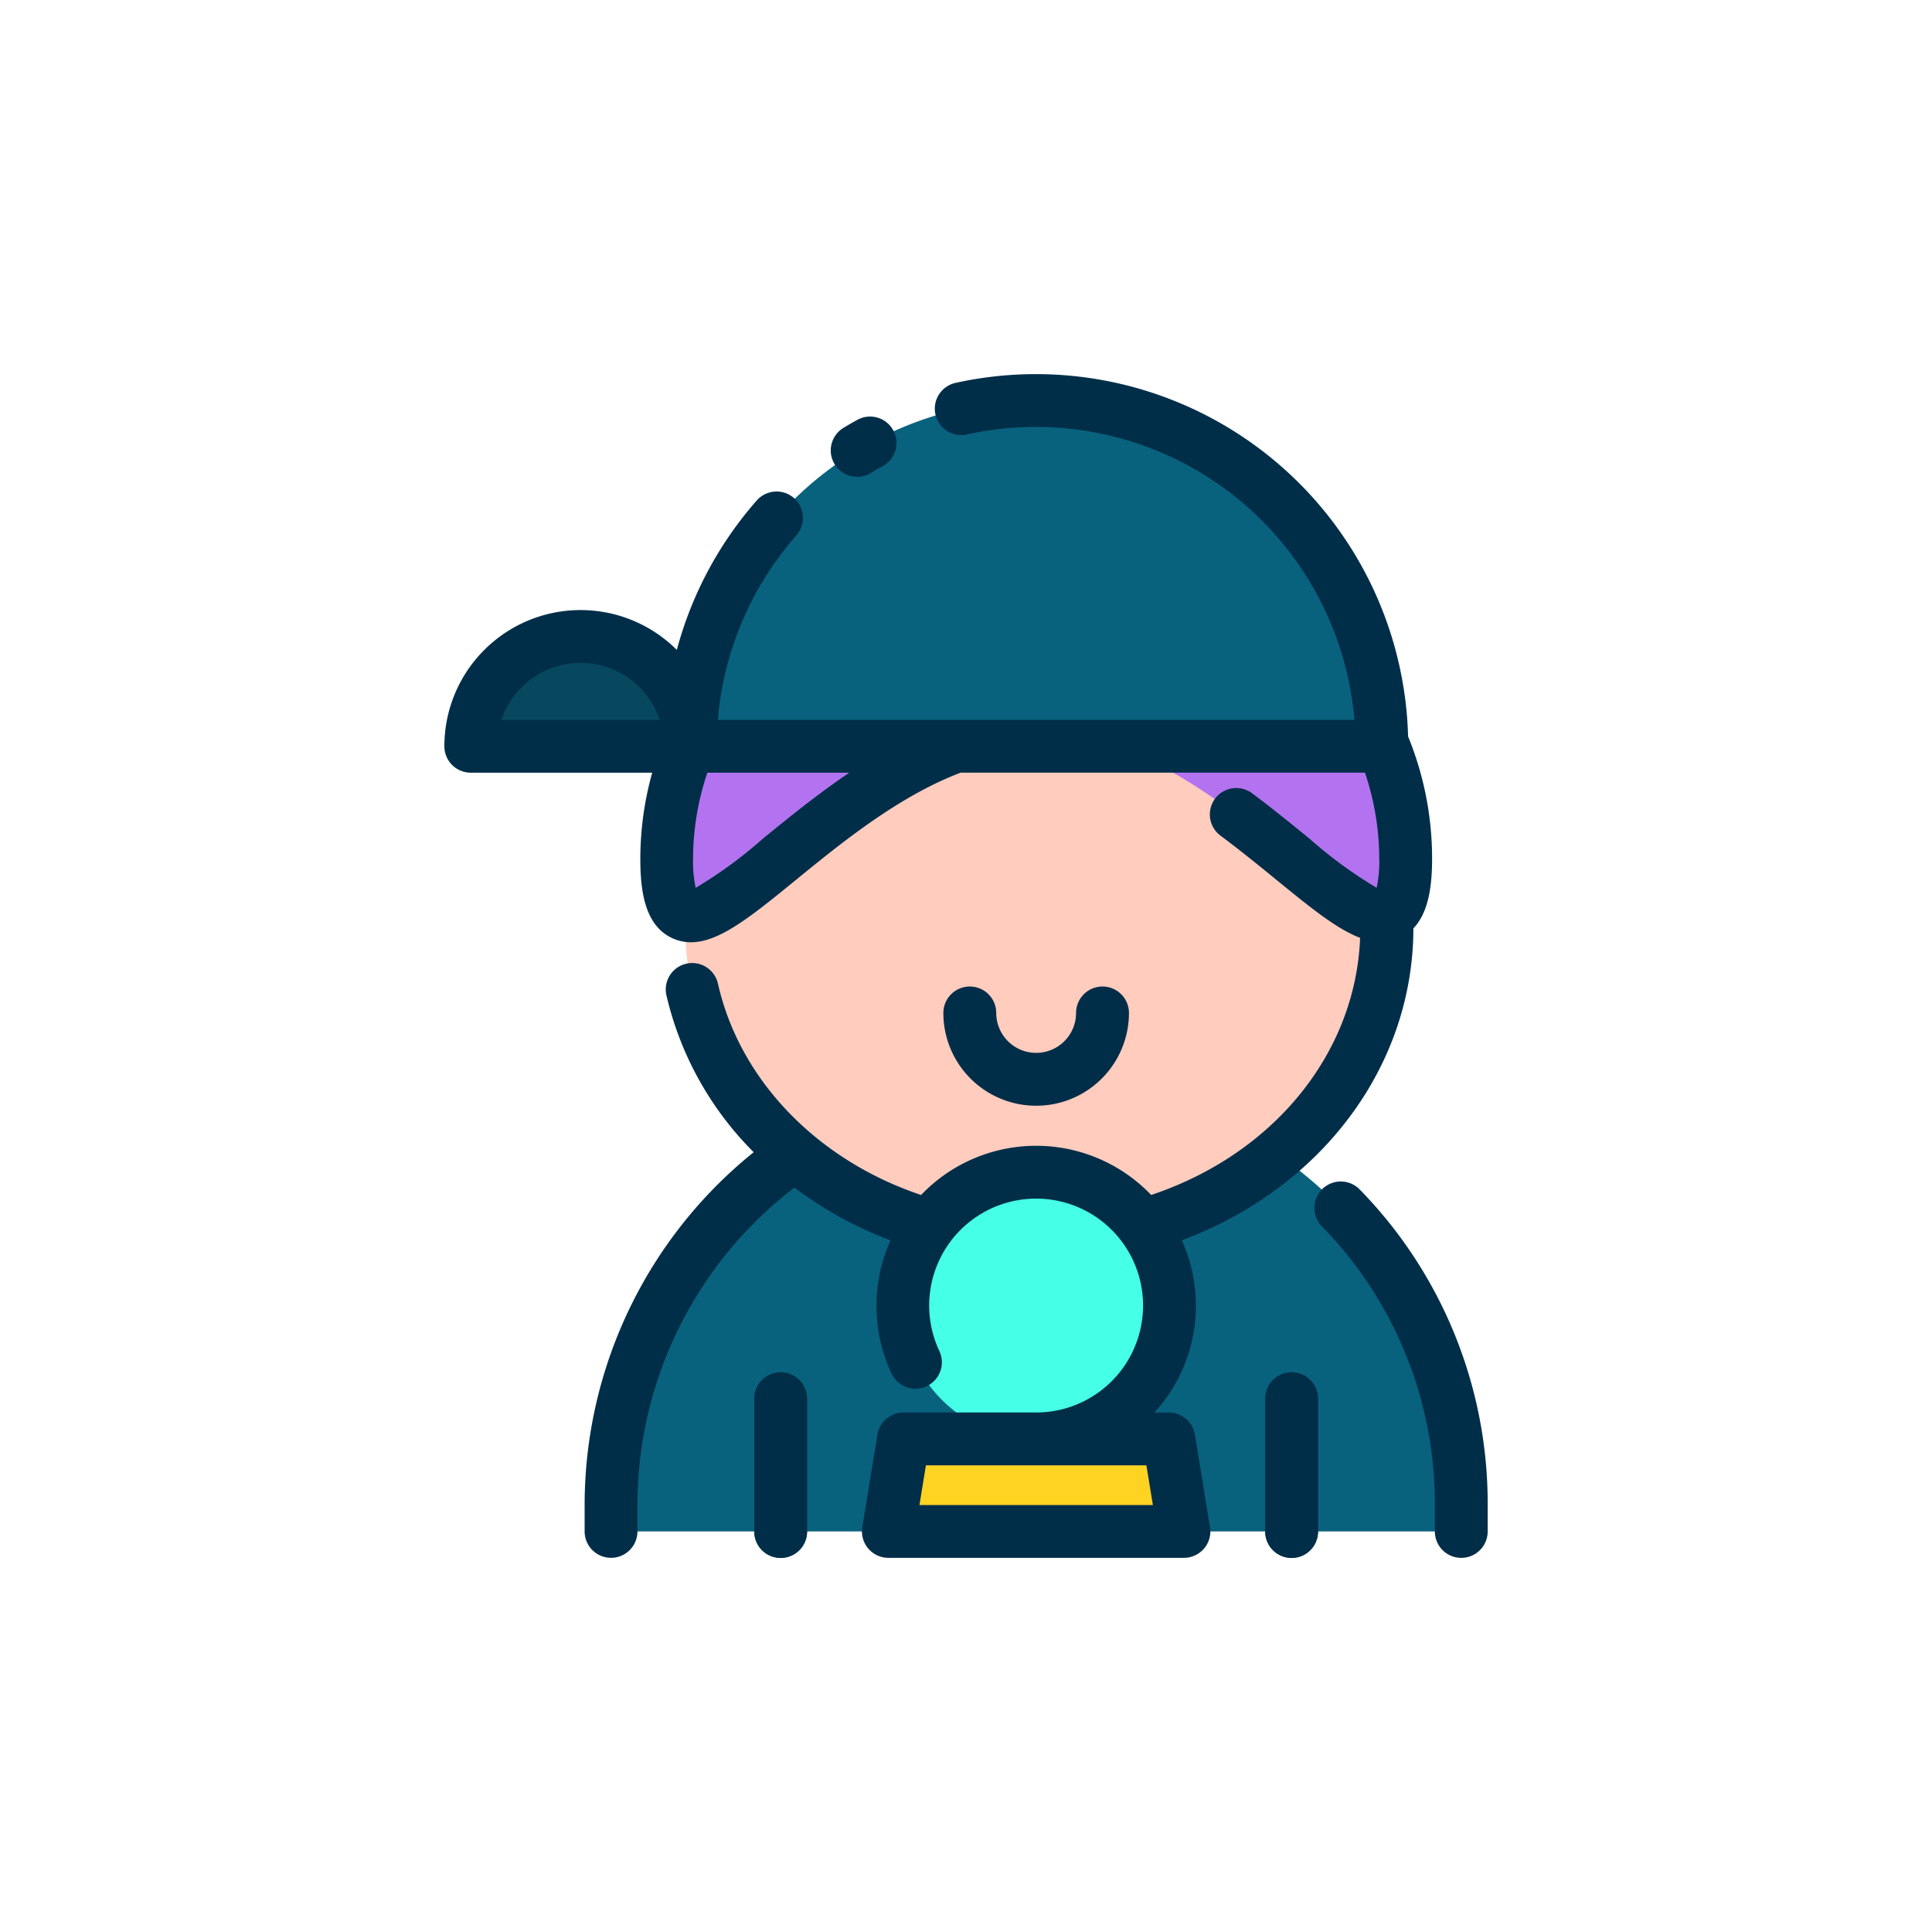 <svg height="512" viewBox="0 0 128 128" width="512" xmlns="http://www.w3.org/2000/svg"><g><g><path d="m68.648 71.507a28.167 28.167 0 0 0 -28.167 28.167v1.789h56.334v-1.789a28.167 28.167 0 0 0 -28.167-28.167z" fill="#09627d"/><ellipse cx="68.648" cy="61.474" fill="#ffccbe" rx="23.243" ry="20.69"/><path d="m93.128 56.877c0 12.035-10.96-8.432-24.48-8.432s-24.48 20.467-24.48 8.432 10.96-21.792 24.48-21.792 24.48 9.756 24.48 21.792z" fill="#b373f0"/><path d="m68.648 26.537a22.907 22.907 0 0 0 -22.907 22.907h45.814a22.907 22.907 0 0 0 -22.907-22.907z" fill="#09627d"/><path d="m38.463 42.166a7.279 7.279 0 0 0 -7.278 7.278h14.556a7.278 7.278 0 0 0 -7.278-7.278z" fill="#07485e"/><circle cx="68.648" cy="86.5" fill="#45ffe7" r="8.833"/><path d="m77.44 95.333h-17.584l-1 6.13h19.584z" fill="#ffd322"/><path d="m73.044 65.361a1.75 1.75 0 0 0 -1.75 1.75 2.646 2.646 0 1 1 -5.292 0 1.75 1.75 0 0 0 -3.5 0 6.146 6.146 0 1 0 12.292 0 1.75 1.75 0 0 0 -1.75-1.75z" fill="#e1a8a2"/><g fill="#07485e"><path d="m85.573 90.917a1.749 1.749 0 0 0 -1.75 1.75v8.8a1.75 1.75 0 0 0 3.5 0v-8.8a1.749 1.749 0 0 0 -1.75-1.75z"/><path d="m51.722 90.917a1.75 1.75 0 0 0 -1.75 1.75v8.8a1.75 1.75 0 0 0 3.5 0v-8.8a1.75 1.75 0 0 0 -1.75-1.75z"/></g></g><g fill="#002e49"><path d="m90.069 78.79a1.75 1.75 0 0 0 -2.506 2.443 26.275 26.275 0 0 1 7.5 18.441v1.789a1.75 1.75 0 0 0 3.5 0v-1.789a29.75 29.75 0 0 0 -8.494-20.884z"/><path d="m74.794 67.111a1.75 1.75 0 0 0 -3.5 0 2.646 2.646 0 1 1 -5.292 0 1.75 1.75 0 0 0 -3.5 0 6.146 6.146 0 1 0 12.292 0z"/><path d="m56.791 31.593a1.739 1.739 0 0 0 .907-.255c.258-.156.52-.309.786-.453a1.75 1.75 0 0 0 -1.678-3.072q-.469.257-.926.535a1.75 1.75 0 0 0 .911 3.245z"/><path d="m79.167 95.051a1.752 1.752 0 0 0 -1.728-1.468h-.95a10.507 10.507 0 0 0 1.811-11.407c9.25-3.457 15.327-11.522 15.341-20.67 1.065-1.116 1.239-3 1.239-4.629a21.345 21.345 0 0 0 -1.59-8.084 24.669 24.669 0 0 0 -29.984-23.425 1.75 1.75 0 1 0 .756 3.418 21.175 21.175 0 0 1 25.671 18.908h-42.17a21.129 21.129 0 0 1 5.2-12.223 1.75 1.75 0 0 0 -2.627-2.313 24.62 24.62 0 0 0 -5.295 9.9 9.023 9.023 0 0 0 -15.4 6.384 1.749 1.749 0 0 0 1.75 1.75h12.02a21.268 21.268 0 0 0 -.788 5.683c0 1.99.236 4.388 2.079 5.262a2.939 2.939 0 0 0 1.278.291c1.891 0 4.02-1.739 6.961-4.138 3.04-2.481 6.811-5.546 10.908-7.1h26.782a17.81 17.81 0 0 1 .947 5.683 8.193 8.193 0 0 1 -.172 1.944 29.175 29.175 0 0 1 -4.433-3.241c-1.152-.94-2.459-2.006-3.851-3.043a1.751 1.751 0 0 0 -2.09 2.809c1.331.989 2.605 2.029 3.729 2.946 2.235 1.824 4 3.26 5.55 3.847-.3 7.655-5.74 14.332-13.843 17.035a10.542 10.542 0 0 0 -15.243 0c-6.889-2.308-12.024-7.621-13.459-14a1.75 1.75 0 0 0 -3.415.767 21.617 21.617 0 0 0 5.782 10.4 30.01 30.01 0 0 0 -11.2 23.334v1.789a1.75 1.75 0 0 0 3.5 0v-1.786a26.494 26.494 0 0 1 10.4-20.991 25.583 25.583 0 0 0 6.367 3.496 10.545 10.545 0 0 0 .067 8.821 1.75 1.75 0 1 0 3.167-1.49 7.085 7.085 0 1 1 6.413 4.071h-8.791a1.751 1.751 0 0 0 -1.727 1.468l-1 6.13a1.75 1.75 0 0 0 1.727 2.032h19.583a1.751 1.751 0 0 0 1.728-2.032zm-40.7-51.135a5.539 5.539 0 0 1 5.245 3.778h-10.493a5.539 5.539 0 0 1 5.244-3.778zm12.056 11.664a29.125 29.125 0 0 1 -4.433 3.241 8.137 8.137 0 0 1 -.172-1.944 17.805 17.805 0 0 1 .947-5.683h9.4c-2.11 1.429-4.036 2.994-5.742 4.386zm10.392 44.133.429-2.63h14.608l.429 2.63z"/><path d="m85.573 90.917a1.749 1.749 0 0 0 -1.75 1.75v8.8a1.75 1.75 0 0 0 3.5 0v-8.8a1.749 1.749 0 0 0 -1.75-1.75z"/><path d="m51.722 90.917a1.75 1.75 0 0 0 -1.75 1.75v8.8a1.75 1.75 0 0 0 3.5 0v-8.8a1.75 1.75 0 0 0 -1.75-1.75z"/></g></g></svg>